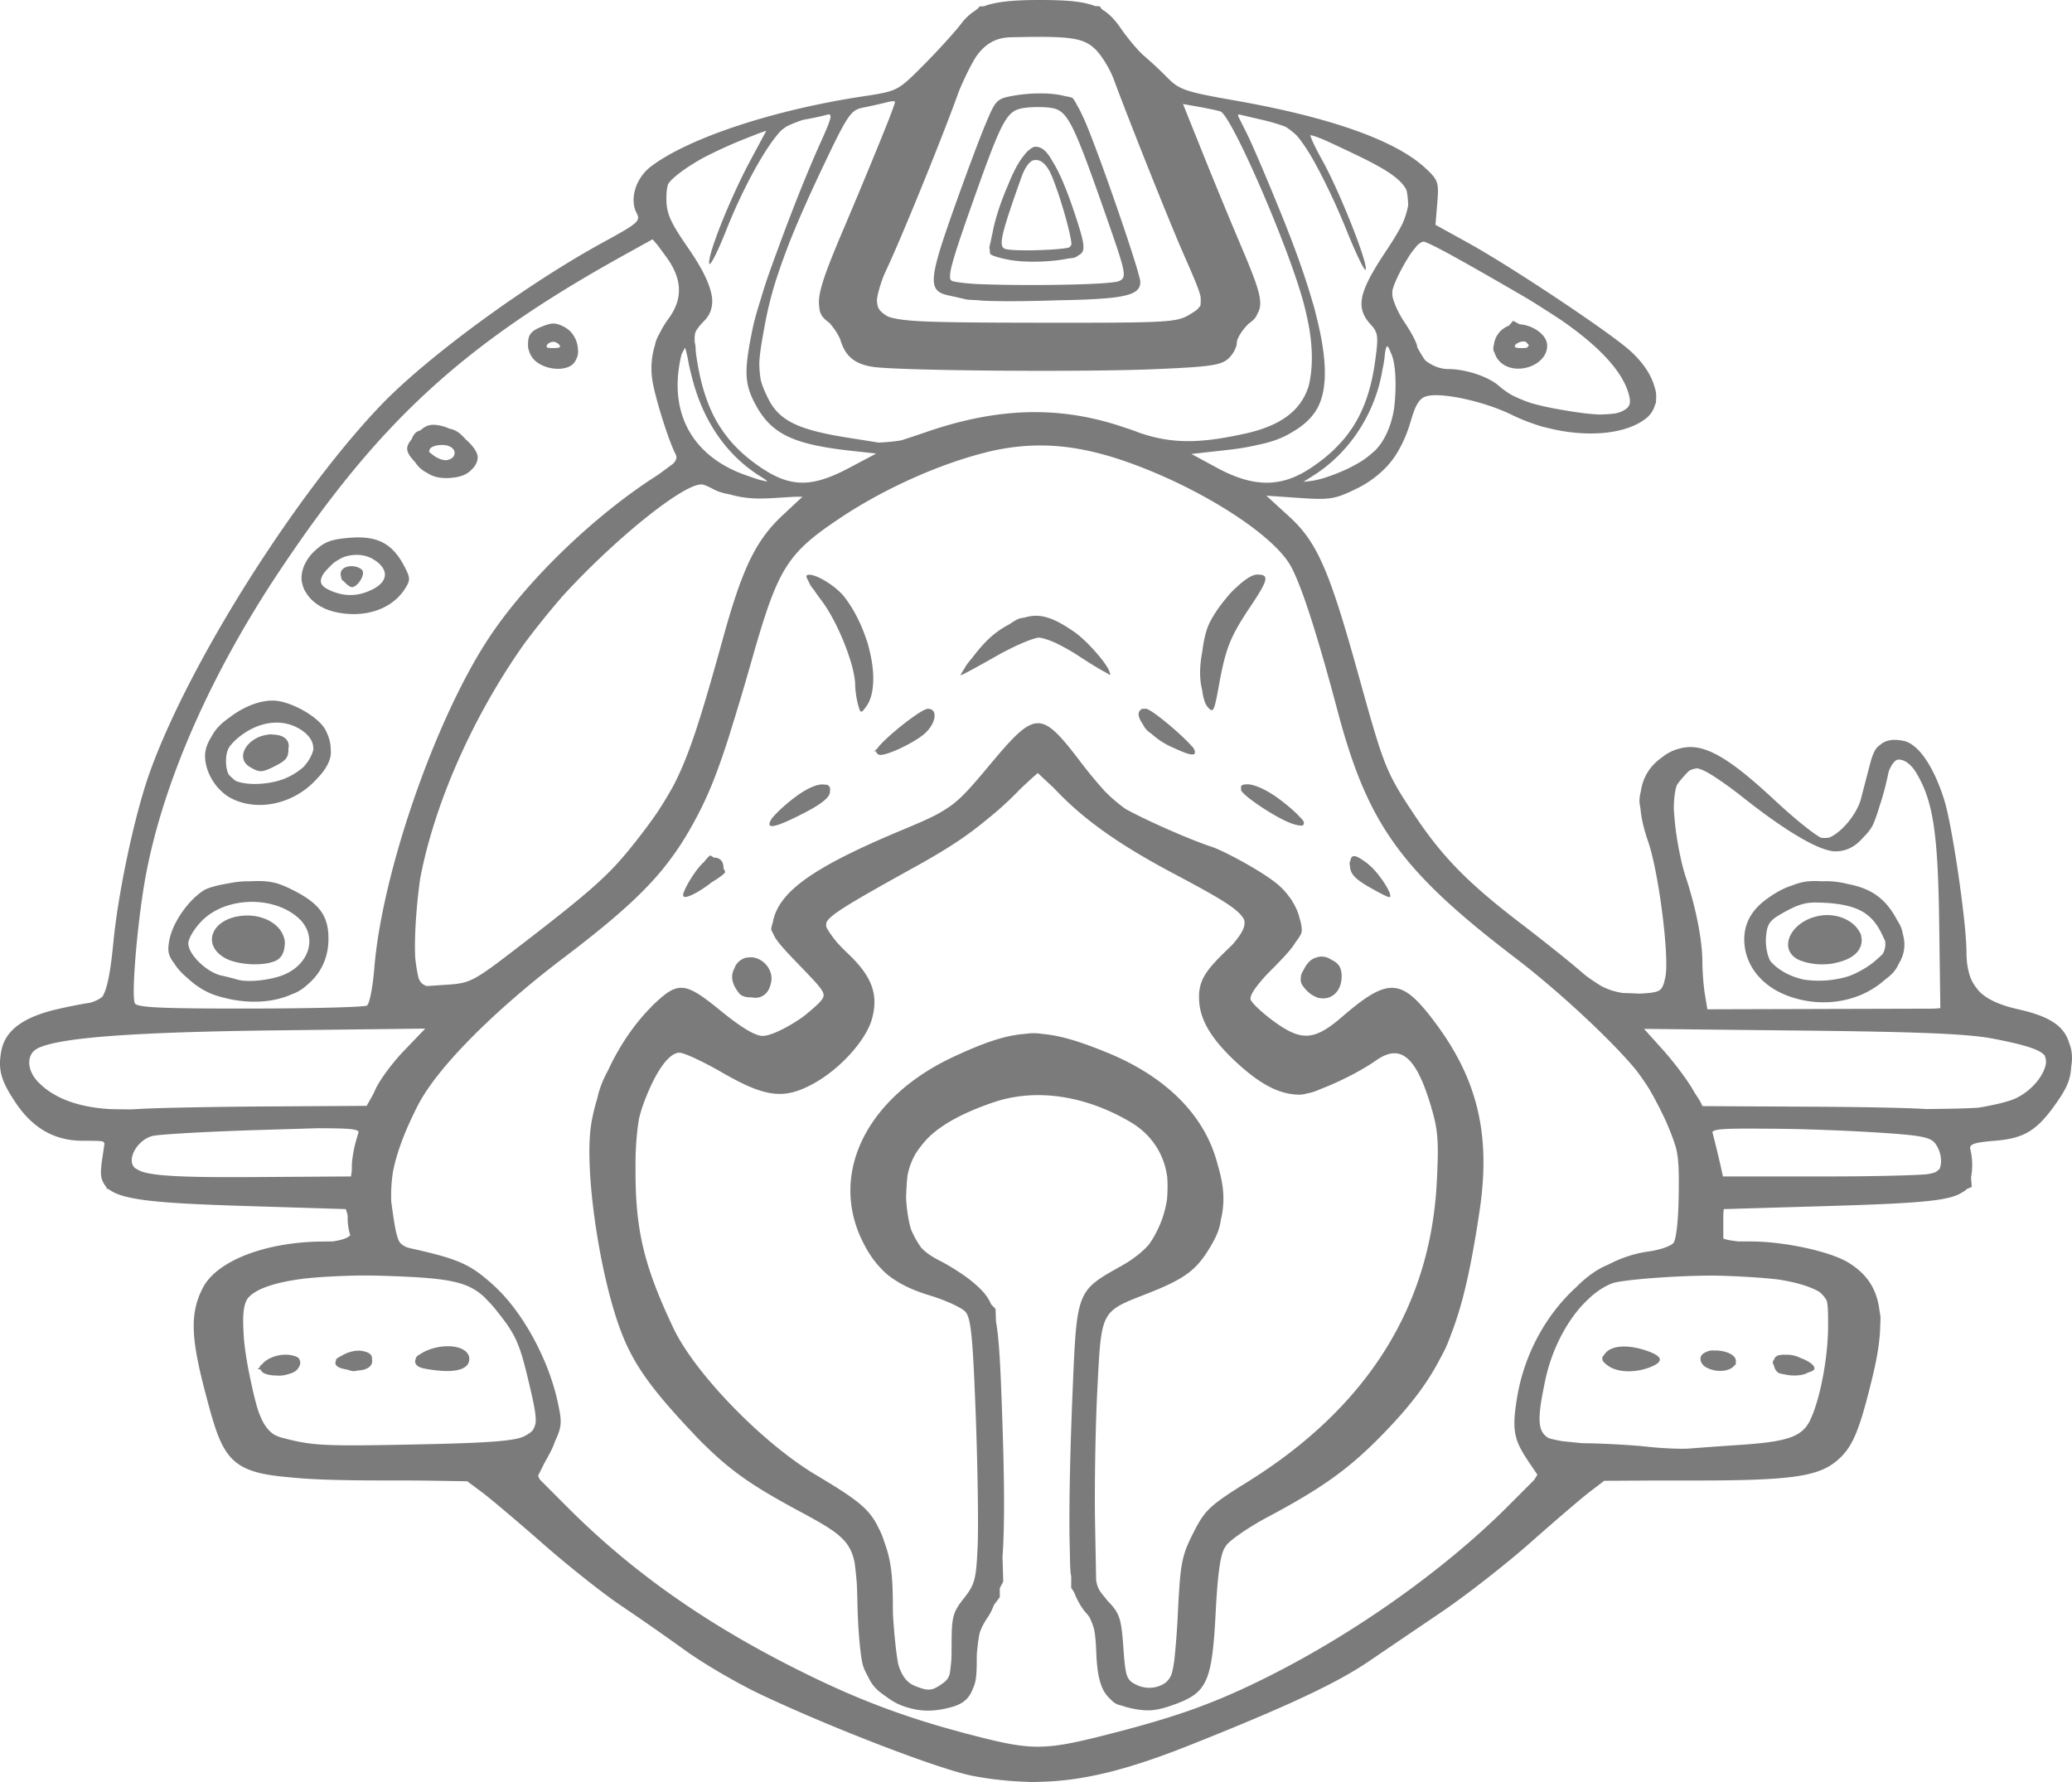 <svg xmlns="http://www.w3.org/2000/svg" width="658.712" height="566.511" viewBox="0 0 174.284 149.889">
    <path fill="#7b7b7b" d="M87.452 0c-1.79 0-3.062.088-4.03.327l-.028.005q-.323.075-.615.191l-.023.005-.36.013-.16.197a3 3 0 0 0-.245.178 4.5 4.5 0 0 0-1.152 1.091c-.535.7-1.954 2.26-3.153 3.466-2.18 2.19-2.183 2.19-5.116 2.635-7.533 1.14-14.685 3.51-17.83 5.907-1.267.967-1.81 2.75-1.19 3.908.35.653.114.862-2.701 2.395-6.519 3.548-14.932 9.706-18.827 13.78-3.083 3.224-6.461 7.638-9.58 12.343l-.074.11c-4.23 6.396-7.972 13.32-9.818 18.547-1.234 3.492-2.603 9.929-3.013 14.156-.242 2.507-.51 3.908-.92 4.57-.251.222-.587.38-1.026.517-.519.067-1.598.274-2.717.528-1.376.313-2.438.73-3.214 1.264-.035.024-.074.048-.108.074C.75 86.79.276 87.51.112 88.386c-.297 1.583-.04 2.512 1.215 4.379 1.437 2.14 3.278 3.183 5.625 3.185h.316l.063.001h.033c.41 0 .717.003.957.016l.327.034a1 1 0 0 1 .143.177l-.206 1.375q-.06.398-.078.74c-.044.42-.008.777.143 1.082q.106.261.309.476v.118l.19.056c1.208.958 4.4 1.193 11.892 1.424l8.037.248c.04.078.099.27.165.541v.264c0 .44.096 1.051.214 1.358l.008.03c-.217.251-.667.397-1.458.526a52 52 0 0 1-.755.008c-4.848.01-9.002 1.597-10.189 3.892-1.016 1.965-1.03 3.908-.01 7.973q.06.249.127.502l.022.088c1.45 5.542 1.867 6.93 6.972 7.357 1.897.213 4.443.282 7.966.285h.164l.16.001 1.83.001 1.284.007 3.72.058 1.234.917c.679.504 2.981 2.448 5.115 4.32s5.071 4.204 6.527 5.18a228 228 0 0 1 5.467 3.813c1.553 1.122 4.43 2.798 6.393 3.724 6.09 2.872 15.163 6.348 17.851 6.84a29 29 0 0 0 4.446.485c.155.01.296.018.415.021.184.005.414-.003.671-.017 3.747-.072 7.51-1.036 12.696-3.1 8.128-3.234 12.305-5.188 15-7.02 1.376-.935 4.168-2.829 6.205-4.21s5.388-4.002 7.447-5.825 4.297-3.737 4.973-4.252l1.198-.914 4.139-.023h3.337c8.178 0 10.494-.319 12.09-1.662 1.322-1.111 1.895-2.467 3.023-7.148.405-1.68.617-3.09.63-4.29.027-.357.028-.645-.002-.835a7 7 0 0 0-.049-.268c-.21-1.897-1.066-3.178-2.638-4.133-1.545-.94-5.397-1.772-8.2-1.772h-.466l-.028-.001h-.557c-.645-.073-1.045-.15-1.261-.25v-2.022l.036-.448 8.552-.252c8.075-.237 10.442-.449 11.501-1.153.104-.054.197-.11.268-.169a1 1 0 0 0 .1-.102l.444-.19-.065-.787a5.6 5.6 0 0 0-.06-2.388c-.108-.415.33-.567 2.041-.705 2.55-.207 3.606-.87 5.3-3.327.788-1.144 1.072-1.81 1.142-2.834l.009-.095q.179-1.078-.168-1.944c-.427-1.475-1.673-2.266-4.245-2.849-1.548-.35-2.609-.808-3.302-1.492-.612-.704-.87-1.205-1.045-2.37a9 9 0 0 1-.053-.95c-.007-2.526-1.192-10.641-1.868-12.799-.894-2.854-2.19-4.732-3.434-4.981-.882-.176-1.525-.068-2 .374-.357.232-.58.692-.792 1.514l-.028.097c-.215.821-.554 2.119-.752 2.883-.34 1.307-1.651 2.852-2.66 3.264a2 2 0 0 1-.716.015c-.645-.337-2.228-1.613-3.86-3.132-3.97-3.698-6.047-4.905-8.003-4.369q-.583.135-1.133.48-.146.093-.29.21c-1.065.728-1.682 1.696-1.86 2.943a3.2 3.2 0 0 0-.115.796c0 .11.033.329.088.616.073.824.283 1.74.638 2.76.9 2.58 1.812 9.757 1.454 11.432-.241 1.127-.384 1.244-1.647 1.348q-.285.023-.55.032l-.448-.022c-.35-.018-.635-.021-.887-.028a5.4 5.4 0 0 1-1.881-.605 17 17 0 0 1-1.174-.782c-.16-.126-.32-.257-.487-.402-.937-.815-3.22-2.64-5.075-4.057-4.42-3.378-6.616-5.613-8.93-9.091-2.413-3.626-2.571-4.02-4.72-11.765-2.468-8.9-3.483-11.22-5.858-13.391l-1.903-1.74 2.798.193c2.548.174 2.974.105 4.78-.778a8.6 8.6 0 0 0 2.039-1.368 7 7 0 0 0 1.569-1.977c.389-.689.707-1.463.96-2.337.426-1.462.745-1.952 1.375-2.11 1.3-.327 4.891.472 7.148 1.59a15 15 0 0 0 1.817.744c.358.13.692.237 1.026.308 3.27.86 6.653.627 8.412-.756a2.15 2.15 0 0 0 .76-1.13.7.7 0 0 0 .092-.44 2.4 2.4 0 0 0-.125-1.089c-.293-1.087-1.11-2.279-2.387-3.325-2.282-1.87-9.902-6.913-13.205-8.74l-2.835-1.566.154-1.854c.093-1.125.097-1.598-.211-2.07v-.001l-.003-.002c-.168-.257-.429-.514-.821-.875-2.511-2.313-8.016-4.258-16.03-5.663-4.095-.718-4.638-.902-5.61-1.888a34 34 0 0 0-1.954-1.826c-.483-.403-1.384-1.465-2.001-2.359-.492-.711-.96-1.216-1.56-1.574l-.218-.273-.366-.01C91.109.117 89.718 0 87.452 0m-.727 3.104c3.555-.038 4.516.186 5.388 1.021.533.512 1.24 1.657 1.568 2.546 1.331 3.595 4.695 12.018 5.859 14.668.824 1.878 1.289 2.931 1.44 3.591.006.041.012.083.013.113.009.255.005.46-.018.637q-.011.03-.024.057-.105.143-.239.288c-.156.133-.366.26-.628.42-1.11.677-1.741.712-12.81.7-5.05-.006-8.02-.036-9.848-.124-1.293-.074-2.127-.188-2.657-.367q-.057-.023-.106-.048a2.6 2.6 0 0 1-.443-.298l-.015-.015-.169-.168a1.2 1.2 0 0 1-.162-.238 2.4 2.4 0 0 1-.108-.508c-.037-.313.172-1.115.512-2.058.1-.234.206-.477.333-.747 1.229-2.617 4.558-10.789 5.855-14.373.103-.284.204-.549.305-.805.529-1.197.953-2.034 1.323-2.619.813-1.15 1.713-1.613 2.941-1.643q.93-.022 1.69-.03m.928 4.754a13 13 0 0 0-2.119.144c-1.737.293-1.743.297-2.696 2.582-.525 1.259-1.775 4.621-2.78 7.472-1.951 5.544-1.987 6.428-.27 6.793.431.092 1.102.243 1.49.336.107.025.453.045.921.062.934.12 4.04.107 6.794.01 5.629-.1 6.928-.403 6.922-1.549-.005-.777-3.653-11.325-4.745-13.72-.232-.506-.408-.872-.579-1.145-.169-.332-.304-.548-.389-.6-.1-.062-.302-.109-.563-.144a7 7 0 0 0-.833-.164 9 9 0 0 0-1.153-.077m-12.526.659a.5.5 0 0 1 .16.03c.003.09-.216.697-.54 1.542l-.572 1.426a501 501 0 0 1-3.13 7.531c-1.71 4.017-2.314 5.706-2.133 6.756.03.653.337.987.838 1.339.43.48.84 1.118.959 1.507.409 1.342 1.227 1.998 2.76 2.214 2.293.323 17.465.446 23.58.192 4.687-.195 5.654-.331 6.263-.882.396-.359.72-.96.72-1.338 0-.358.442-1.063.999-1.612.351-.244.609-.481.735-.835.553-.92.166-2.073-1.476-5.93a484 484 0 0 1-3.105-7.53l-1.677-4.174.01-.002 1.281.226c.711.126 1.54.301 1.843.39.933.27 5.882 11.7 7.058 16.3q.224.876.375 1.67c.013.074.03.152.042.226l.014.08c.189 1.167.252 2.202.194 3.12a9.6 9.6 0 0 1-.24 1.676c-.658 2.15-2.418 3.393-5.434 4.05-3.83.835-6.095.829-8.776-.075a19 19 0 0 0-1.286-.455c-5.339-1.836-10.56-1.722-16.617.358-.834.286-1.593.538-2.179.725-.655.103-1.288.163-1.916.182-.527-.087-1.133-.186-2.396-.383-4.391-.683-5.97-1.46-6.908-3.4-.277-.57-.47-1.026-.585-1.491a9 9 0 0 1-.12-1.412c.034-.804.205-1.838.506-3.427.215-1.132.495-2.26.872-3.473q.472-1.462 1.107-3.119c.732-1.861 1.68-3.996 2.927-6.622 1.99-4.19 2.292-4.64 3.262-4.833a51 51 0 0 0 1.978-.442l.323-.081c.067-.008.144-.02.197-.023.026 0 .065-.003.087-.001m12.136.488c.415-.003.827.02 1.137.066 1.377.21 1.836 1.1 4.534 8.8 1.796 5.125 1.86 5.42 1.227 5.758-.648.346-8.53.437-12.22.248-.842-.061-1.5-.14-1.84-.237-.046-.025-.081-.052-.118-.078-.11-.173-.1-.523.073-1.218a30 30 0 0 1 .161-.584c.039-.134.092-.305.135-.45.274-.884.678-2.073 1.263-3.73 2.69-7.618 3.033-8.266 4.496-8.496.32-.05.737-.077 1.152-.08m16.94.619 2.045.476c.702.163 1.389.373 1.89.568q.49.306.935.733c.246.281.501.63.815 1.103a17 17 0 0 1 .788 1.34q.119.215.241.445a56 56 0 0 1 2.318 5.01c.832 2.07 1.57 3.589 1.64 3.376.19-.566-2.219-6.627-3.648-9.185-.562-1.006-.962-1.85-1.01-2.113.158-.002.598.152 1.194.401.717.324 1.68.775 2.728 1.28 2.319 1.119 3.657 1.937 4.157 2.912.067.256.107.554.135.945.01.13.013.244.016.36a7 7 0 0 1-.462 1.502c-.333.677-.811 1.457-1.43 2.386-2.307 3.468-2.558 4.735-1.219 6.18.137.147.24.28.32.421q.064.124.11.25c.139.445.083 1.08-.113 2.466-.289 2.039-.821 3.704-1.67 5.125q-.07.118-.143.235l-.085.128q-.145.22-.3.434l-.044.06q-.138.184-.281.363c-.297.349-.621.698-.985 1.054a14 14 0 0 1-2.069 1.598c-2.392 1.535-4.699 1.5-7.688-.117l-2.173-1.176 3.12-.348q1.332-.15 2.447-.414c1.195-.237 2.16-.596 2.946-1.1q1.25-.712 1.918-1.717c1.04-1.57 1.062-4.218.03-8.195q-.059-.253-.116-.47c-.051-.192-.12-.425-.2-.678-.587-2.022-1.414-4.35-2.492-7.02-1.191-2.954-2.537-6.108-2.99-7.011l-.716-1.427a.4.4 0 0 1-.01-.15v-.005l.005-.008a.1.1 0 0 1 .046-.017m-34.496.002c.316-.003.157.495-.638 2.254-1.135 2.512-2.466 5.863-3.573 8.897-.364.977-.707 1.923-.992 2.757q-.253.745-.472 1.495c-.338 1.066-.592 1.96-.715 2.557-.729 3.537-.707 4.607.13 6.247 1.347 2.64 3.156 3.54 8.222 4.093l2.032.222-2.277 1.209c-3.192 1.694-4.994 1.66-7.588-.144-.962-.669-1.768-1.382-2.443-2.179q-.097-.114-.189-.232l-.078-.1a12 12 0 0 1-.733-1.07l-.018-.032c-.07-.113-.133-.23-.199-.347-.81-1.497-1.325-3.282-1.633-5.53l-.022-.174q-.007-.52-.078-.713c-.027-.366-.019-.638.044-.86q.051-.134.13-.26.108-.143.206-.278l.022-.026q.108-.126.244-.271c.019-.02.033-.039.051-.058l.006-.006c.382-.357.618-.764.71-1.238l.018-.081.008-.058a2.6 2.6 0 0 0-.047-.987l-.011-.048q-.02-.09-.046-.183c-.25-.967-.878-2.152-1.912-3.647-1.486-2.149-1.812-2.89-1.812-4.12 0-.557.04-.937.15-1.242.356-.55 1.48-1.369 2.881-2.163a38 38 0 0 1 3.632-1.656l1.097-.433.63-.22.01.003-1.342 2.5c-1.694 3.159-3.598 7.928-3.457 8.66.058.302.708-.972 1.444-2.831 1.367-3.456 3.266-6.921 4.535-8.279a2.7 2.7 0 0 1 .591-.447c.36-.177.806-.351 1.268-.509.048-.01.097-.024.144-.032.711-.126 1.57-.31 1.906-.41a.6.6 0 0 1 .164-.03m17.388 2.717c-.136 0-.288.075-.45.209-.166.107-.334.283-.506.515q-.438.516-.898 1.465c-.17.352-.34.75-.505 1.162-.568 1.312-1.044 2.76-1.247 3.883q-.097.406-.156.744c-.07.253-.115.446-.115.529a.25.25 0 0 0 .039.114c-.008.212.01.365.067.422.143.143.931.368 1.752.5 1.397.224 3.472.132 4.76-.137.275-.029.495-.06.585-.094a.8.8 0 0 0 .263-.164 1 1 0 0 0 .229-.141c.38-.355.296-.935-.465-3.238-.695-2.102-1.319-3.602-1.909-4.525-.505-.916-.932-1.244-1.444-1.244m.068 1.116c.34.013.65.221.97.69.02.035.042.066.064.104l.001.002c.078.134.157.293.237.467.676 1.561 1.66 4.974 1.69 5.83a.5.5 0 0 1-.216.27c-.895.224-4.618.334-5.338.121-.616-.181-.41-1.11 1.346-6.042.257-.722.571-1.184.903-1.385a1 1 0 0 1 .182-.048l.034-.002q.064-.008.127-.007m-32.274 6.67.42.484.714.972c1.378 1.873 1.443 3.547.204 5.227a8 8 0 0 0-.773 1.288c-.186.316-.3.598-.363.934a6.55 6.55 0 0 0-.229 2.875c.204 1.424 1.352 5.112 1.954 6.273.146.282.107.515-.222.84l-.417.309-.76.561c-.067.044-.124.083-.198.13-5.346 3.42-11.052 8.962-14.201 13.793-4.47 6.856-8.893 19.667-9.53 27.597-.129 1.607-.409 3.031-.622 3.165s-4.654.248-9.869.253c-1.856.002-3.366-.003-4.603-.016l-.192-.002c-3.646-.042-4.76-.164-4.867-.441-.306-.793.265-7.271.96-10.905 1.503-7.847 5.47-16.838 11.25-25.492 8.413-12.596 15.484-19.066 29.039-26.569zm64.865.192c.703.208 3.018 1.482 8.351 4.577.198.115.386.228.577.342a119 119 0 0 1 2.614 1.67c3.33 2.298 5.248 4.417 5.731 6.34.174.694.06.998-.485 1.29q-.282.15-.655.232c-.377.052-.823.082-1.312.094-.872-.026-2.02-.178-3.586-.462a21 21 0 0 1-2.21-.503 12 12 0 0 1-1.629-.678 7 7 0 0 1-1.07-.767c-.915-.794-2.795-1.415-4.285-1.415-.687 0-1.424-.318-1.936-.754a11 11 0 0 1-.654-1.092l-.004-.041c0-.262-.473-1.175-1.052-2.029-.49-.724-.903-1.627-1.021-2.19a3.4 3.4 0 0 1-.01-.48c.146-.706.92-2.2 1.602-3.207.18-.23.348-.438.49-.612.18-.16.343-.278.544-.315m7.52 6.663-.363.417c-.035.014-.072.024-.106.04a1.95 1.95 0 0 0-1.149 1.599c-.085.235-.06.436.07.661.072.232.191.453.368.649 1.227 1.356 4.043.468 4.043-1.275 0-.918-1.177-1.717-2.304-1.797zm-80.683.23c-.294-.007-.607.087-1.072.279-.83.344-1.081.647-1.103 1.353 0 .01-.004.022-.004.032l.002.025-.002.044.005.077q-.013.23.071.456c.115.41.359.767.709 1.012.983.688 2.524.709 3.078.041a1.4 1.4 0 0 0 .222-.382q.084-.165.11-.356.032-.194.01-.4a2.4 2.4 0 0 0-.133-.681 2 2 0 0 0-.195-.419 2 2 0 0 0-.741-.746c-.387-.216-.662-.326-.957-.334m81.62 1.507a1 1 0 0 1 .1.013q.062.049.133.12.104.104.148.179-.022.104-.186.225-.143.02-.385.019c-.59 0-.724-.077-.511-.328.227-.17.49-.241.702-.228m-81.682.027c.222 0 .457.146.571.341a.3.3 0 0 1-.014.114c-.079.052-.257.074-.557.074-.267 0-.437-.017-.528-.058a.5.5 0 0 1-.015-.173.7.7 0 0 1 .543-.298m70.177.385c.032.012.07.07.113.148l.227.525q.052.123.096.273l.027.099q.034.129.064.273l.006.034c.19.991.185 2.47.033 3.786a8 8 0 0 1-.346 1.467c-.324.909-.697 1.575-1.249 2.143-.294.27-.63.538-.98.794-.33.218-.706.432-1.14.65-.873.441-2.143.911-2.822 1.046l-.294.059a40 40 0 0 1-.802.098l.92-.587c2.999-1.916 5.139-5.237 5.723-8.846.085-.396.153-.777.186-1.113l.027-.28c.073-.42.132-.598.21-.569m-59.086.117c.06.126.148.505.25.984.067.416.169.876.299 1.356.903 3.75 2.938 6.724 5.846 8.514.387.239.557.37.484.393q-.325-.069-.639-.148a38 38 0 0 1-1.103-.371c-4.539-1.585-6.557-5.273-5.471-9.996l.039-.165q.134-.277.295-.567m-21.125 6.48c-.43-.012-.739.122-1.133.466-.183.061-.329.13-.404.206a1.4 1.4 0 0 0-.333.547c-.582.697-.488 1.095.303 1.934.143.224.321.429.536.598q.216.17.47.298c.481.311.966.433 1.633.433q.255 0 .498-.034c.583-.05 1.115-.23 1.469-.55.259-.234.434-.442.526-.653l.001-.004.021-.053q.095-.22.097-.459c0-.42-.429-1.001-1.02-1.516-.467-.534-.827-.788-1.37-.893a3.4 3.4 0 0 0-1.294-.32m.69 1.697q.12 0 .243.012.093.012.18.034l.03.006.04.014c.33.11.56.325.561.605l-.002.013c-.006.34-.322.547-.71.598-.314-.004-.695-.134-1.059-.402a5 5 0 0 1-.337-.266l-.04-.078q.035-.132.107-.255c.216-.195.593-.282.986-.281m50.032.043c2.387-.038 4.806.41 7.526 1.363 6.113 2.14 12.3 6.062 13.814 8.754.895 1.593 2.226 5.702 3.952 12.204 2.536 9.555 5.338 13.445 14.982 20.804 3.67 2.8 8.228 7.065 10.178 9.47.363.49.706.98 1.019 1.471.48.813 1.03 1.873 1.44 2.77.361.82.644 1.557.852 2.253.224.93.25 1.92.226 3.888-.025 2.13-.209 3.814-.447 4.1-.222.268-1.155.588-2.073.712-1.186.16-2.342.547-3.436 1.12a8 8 0 0 0-.383.171c-.765.37-1.55.972-2.308 1.734-2.487 2.268-4.34 5.577-4.95 9.257-.424 2.556-.299 3.464.76 5.085l.032.05c.04.062.073.117.117.182l.062.092.005.007.72 1.06.004.007v.01a3.5 3.5 0 0 1-.29.47l-2.168 2.172c-5.307 5.316-12.831 10.661-20.206 14.354-4.249 2.128-7.38 3.275-12.742 4.667-6.086 1.58-6.944 1.595-12.283.205-5.681-1.48-9.873-3.082-15.247-5.828-7.451-3.808-13.414-8.064-18.65-13.31l-2.297-2.303a1.3 1.3 0 0 1-.16-.344l.526-1.06.242-.433c.309-.553.514-.97.643-1.376.621-1.329.587-1.69.23-3.344-.77-3.557-2.915-7.502-5.258-9.672l-.008-.007a12 12 0 0 0-.66-.589c-1.637-1.401-2.79-1.828-6.507-2.655-.089-.02-.163-.043-.239-.065a1.7 1.7 0 0 1-.585-.391c-.299-.433-.448-1.315-.724-3.337q-.009-.074-.016-.149-.045-1.242.145-2.483c.311-1.604 1.015-3.48 2.106-5.604 1.607-3.128 6.328-7.9 12.27-12.406 3.512-2.663 5.81-4.629 7.548-6.555a18 18 0 0 0 .728-.842l.05-.058.053-.069a24.4 24.4 0 0 0 2.288-3.38c1.155-2.033 1.964-3.855 3.026-7.102q.147-.441.278-.874a233 233 0 0 0 1.872-6.285c2.186-7.652 2.936-8.844 7.449-11.847 3.638-2.42 8.218-4.48 12.172-5.475a18.8 18.8 0 0 1 4.322-.589m-28.165 3.276q.113.02.238.064c.091.04.172.07.259.107a10 10 0 0 1 .474.237c.363.192.8.33 1.361.428 1.182.337 2.193.402 3.677.31l1.804-.111.63.002-1.677 1.568c-2.233 2.089-3.366 4.421-4.984 10.266-1.849 6.678-2.848 9.911-4.218 12.52a34 34 0 0 1-1.39 2.286 49 49 0 0 1-2.019 2.689c-1.983 2.492-3.51 3.852-9.5 8.458-3.938 3.028-4.12 3.124-6.21 3.262l-1.587.105c-.364-.104-.57-.318-.71-.685l-.084-.419a14 14 0 0 1-.188-1.275q-.017-.34-.024-.714c-.014-1.678.158-3.96.44-5.949 1.177-6.194 4.343-13.509 8.748-19.741a69 69 0 0 1 3.205-3.983c4.229-4.65 10.175-9.53 11.755-9.425m-28.735 4.46a8 8 0 0 0-.81.021c-1.64.118-2.23.34-3.086 1.159a3.6 3.6 0 0 0-.755 1.018 2.75 2.75 0 0 0-.303 1.253v.008q.002.237.086.495.079.377.317.72c.292.48.75.9 1.356 1.208q.176.097.357.164l.008.002q.354.142.763.232c2.392.528 4.674-.224 5.774-1.903.504-.77.505-.951.012-1.905-.881-1.703-1.937-2.427-3.719-2.472m-.368 1.463c.456-.006.908.088 1.309.291q.152.084.297.18c1.156.79 1.091 1.755-.178 2.412-1.147.593-2.264.654-3.421.187-.99-.4-1.198-.772-.724-1.516.152-.187.333-.39.573-.63q.174-.174.355-.316c.234-.156.478-.295.719-.41a3.3 3.3 0 0 1 1.07-.198m-.353.951c-.708 0-1.065.396-.906.881a.54.54 0 0 0 .08.27.34.34 0 0 0 .146.113c.233.276.536.5.68.5.475 0 1.125-1.017.891-1.396-.125-.202-.526-.368-.891-.368m76.145.706c-.412 0-1.07.438-1.754 1.089-.3.26-.587.569-.856.912-.555.656-1.064 1.395-1.403 2.09-.29.592-.49 1.478-.602 2.425-.22 1.12-.25 2.22-.018 3.138.085.66.233 1.19.454 1.458.487.587.565.442.969-1.797.559-3.103.95-4.086 2.616-6.577 1.558-2.329 1.647-2.738.594-2.738m-37.686.016q-.142.004-.216.076c-.042.042.032.23.183.5.025.064.056.132.101.21.05.125.165.283.325.466.188.28.398.579.643.9 1.367 1.794 2.833 5.468 2.843 7.13.003.416.107 1.137.231 1.602.215.802.251.812.7.197.736-1.005.753-2.928.221-4.928a6 6 0 0 0-.155-.56q-.033-.097-.071-.194c-.413-1.24-1.023-2.471-1.802-3.492-.716-.938-2.347-1.933-3.003-1.907m19.11 3.45a3.3 3.3 0 0 0-.945.141 5 5 0 0 0-.435.085c-.196.05-.5.225-.858.476-1.27.673-2.054 1.398-3.201 2.902-.285.327-.495.61-.58.802-.237.35-.377.594-.323.594.087 0 1.411-.714 2.943-1.587 1.478-.842 3.067-1.53 3.626-1.578.308.03.753.171 1.28.394a17 17 0 0 1 2.115 1.187c.974.639 1.834 1.16 2.256 1.373.341.23.418.236.293-.028-.097-.582-1.839-2.616-2.967-3.399-1.331-.922-2.283-1.354-3.204-1.361m-64.198 7.133c-1.206-.016-2.572.58-3.668 1.43-.702.478-1.189.988-1.489 1.573-.351.542-.561 1.103-.561 1.628 0 1.439.967 2.98 2.274 3.625 2.233 1.102 5.245.41 7.087-1.63l.03-.035c.723-.717 1.192-1.53 1.192-2.227q0-.15-.014-.3c-.002-.506-.148-1.024-.432-1.58-.574-1.124-2.96-2.465-4.419-2.484m55.086.69c-.579 0-3.68 2.486-4.259 3.34l-.278.253.179-.026c.007.173.166.313.362.313.723 0 2.995-1.108 3.776-1.842.934-.876 1.058-2.039.22-2.039m18.136 0c-.146 0-.234.047-.275.13-.258.212-.143.665.22 1.177.103.21.24.407.408.559.075.068.186.15.315.24.462.416 1.04.815 1.68 1.105 1.119.509 1.627.696 1.836.618.15.017.13-.09.13-.282a.2.2 0 0 0-.016-.056 1 1 0 0 0-.08-.133q-.004-.063-.097-.153l-.079-.072c-.842-.978-3.409-3.134-3.845-3.134q-.067 0-.125.007c-.006-.001-.017-.007-.022-.007q-.018.002-.035.006c-.003-.001-.012-.006-.015-.006m-73.044 1.167a3.77 3.77 0 0 1 2.13.573c.779.489 1.128 1.098 1.076 1.725-.124.488-.414.989-.817 1.426a5.5 5.5 0 0 1-1.36.884c-1.268.602-3.319.725-4.346.292a4.5 4.5 0 0 1-.587-.53c-.148-.285-.229-.667-.229-1.127 0-.555.09-.935.353-1.301q.217-.257.478-.51c.116-.102.242-.207.39-.32.93-.71 1.942-1.084 2.912-1.112m64.13.05c-1.016.024-2.093 1.193-4.042 3.527-1.434 1.717-2.238 2.645-3.165 3.348-.379.276-.789.531-1.242.784-.736.39-1.648.78-2.932 1.317-7.497 3.13-10.372 5.172-10.883 7.73l-.008.05c-.075.239-.13.45-.13.566 0 .075.062.207.166.377.203.537.79 1.192 2.141 2.592 2.314 2.397 2.382 2.48 1.774 3.173-.343.347-.828.768-1.347 1.181-1.22.883-2.741 1.654-3.459 1.654q-.94 0-3.547-2.13c-2.902-2.37-3.529-2.474-5.43-.69q-.066.056-.126.11a6 6 0 0 0-.35.359c-1.402 1.432-2.627 3.262-3.528 5.208-.175.332-.334.65-.459.933a8.4 8.4 0 0 0-.471 1.48c-.22.717-.392 1.433-.505 2.135-.645 4.002.824 13.574 2.782 18.143.93 2.168 2.226 4.01 4.818 6.834l.036.038c.149.163.285.315.442.484.11.117.208.215.314.327.43.467.849.9 1.238 1.27 2.227 2.184 4.087 3.44 7.804 5.438 3.3 1.775 4.356 2.436 4.73 4.421.06.458.116 1.034.171 1.63.027.515.043 1.094.056 1.762.046 2.223.262 4.586.482 5.251.095.29.232.579.4.86.322.757.796 1.216 1.524 1.7.456.352.954.634 1.457.81 1.382.482 2.533.501 4.09.069.922-.257 1.478-.72 1.782-1.605.244-.495.302-1.13.302-2.41 0-.156.003-.292.006-.433.062-.729.136-1.302.237-1.77.146-.448.365-.861.7-1.354q.283-.42.502-1.001l.495-.667v-.057l-.004-.376-.002-.312.293-.56-.06-2.079c.185-2.603.164-6.317-.022-11.708-.145-4.184-.252-6.558-.527-8.085l-.038-1.062-.366-.378c-.345-.796-.845-1.285-1.605-1.925-.617-.519-1.86-1.318-2.765-1.776-.648-.33-1.142-.669-1.525-1.082a8 8 0 0 1-.85-1.533c-.17-.55-.284-1.207-.368-2.019a11 11 0 0 1-.046-.641c.005-.195.012-.4.024-.624.025-.502.056-.913.101-1.266a5.8 5.8 0 0 1 .707-1.862 8.6 8.6 0 0 1 1.03-1.289l.096-.096c1.187-1.118 2.942-2.043 5.348-2.87 3.314-1.14 7.172-.697 10.818 1.225l.008.004q.36.19.718.4c1.807 1.058 2.875 2.736 3.116 4.657.017.25.028.508.027.785q0 .565-.045 1.073a8.7 8.7 0 0 1-.84 2.654c-.248.498-.477.882-.741 1.219-.485.524-1.088 1.01-1.837 1.483-.17.1-.346.203-.544.313-3.59 2.009-3.624 2.095-3.959 9.98-.265 6.252-.344 11.142-.247 14.146.01.84.033 1.453.07 1.7.007.047.02.098.028.146l.015.153-.006.875.253.393c.228.618.647 1.349 1.007 1.732.104.11.19.224.27.343.169.327.3.668.404 1.062.092.473.145 1.079.178 1.93.08 2.06.392 3.226 1.2 3.918a1.5 1.5 0 0 0 .58.433c.107.04.237.075.376.105.279.102.587.187.937.256 1.286.254 1.994.182 3.476-.353 2.76-.996 3.169-1.905 3.472-7.723.155-2.974.345-4.513.665-5.282a4 4 0 0 1 .261-.426c.467-.529 1.94-1.531 3.463-2.341 4.513-2.401 6.76-4.004 9.463-6.75 2.262-2.299 3.847-4.28 5.037-6.584q.151-.275.292-.548c.204-.396.413-.9.623-1.485.702-1.798 1.244-3.863 1.727-6.397h.001v-.006a97 97 0 0 0 .687-4.12c.933-6.366-.23-11.084-3.932-15.92l-.073-.098c-.069-.088-.131-.176-.2-.264l-.086-.105q-.132-.168-.265-.324c-2.246-2.693-3.466-2.539-7.007.517-2.364 2.039-3.434 2.106-5.81.363-.93-.683-1.786-1.486-1.9-1.785-.117-.303.354-1.035 1.362-2.129l.452-.455c1.061-1.07 1.648-1.718 1.964-2.254.265-.35.44-.626.484-.774.079-.265.014-.736-.16-1.278-.102-.464-.326-.95-.67-1.505a2.4 2.4 0 0 0-.207-.277c-.555-.794-1.316-1.398-2.807-2.299-1.358-.82-3.025-1.672-3.704-1.893-1.867-.608-5.632-2.282-7.258-3.194a14 14 0 0 1-1.664-1.412 36 36 0 0 1-2.03-2.437c-1.712-2.25-2.67-3.372-3.687-3.348m-64.49.936a1 1 0 0 0-.294.033c-1.674.212-2.791 1.943-1.45 2.724.83.483 1.01.47 2.244-.168.688-.356.94-.63.965-1.127a.5.5 0 0 0 .002-.225c.11-.45-.06-.817-.43-1.02-.163-.099-.383-.156-.687-.19-.067-.008-.132-.007-.198-.01a1 1 0 0 0-.153-.017m136.895 2.126c.479-.036 1.077.37 1.554 1.19.689 1.184 1.133 2.44 1.418 4.338l.002.011q.046.313.086.65l.02.163q.036.31.068.643l.014.142c.154 1.681.233 3.794.271 6.575l.097 7.134-.003.055c-.104.014-.326.03-.599.045l-9.195.025-9.797.028-.21-1.262c-.114-.694-.21-1.929-.212-2.744-.005-1.826-.55-4.587-1.422-7.194-.362-1.085-.766-3.157-.897-4.605a48 48 0 0 1-.082-1.002c.002-.85.082-1.578.252-2.037.116-.192.27-.383.474-.62.249-.289.431-.485.595-.618q.316-.158.66-.185a3 3 0 0 1 .618.228c.545.248 1.953 1.214 3.128 2.147 3.39 2.689 6.03 4.297 7.471 4.564.106.026.202.044.275.044l.066-.004.052.004c.875 0 1.626-.36 2.274-1.097q.099-.096.192-.204c.27-.27.498-.564.653-.863.177-.344.398-.976.603-1.67q.422-1.229.76-2.878.293-.76.675-.978a1 1 0 0 1 .139-.025M87.29 65.018l1.315 1.228.462.474c2.284 2.343 5.18 4.377 9.496 6.672 3.922 2.086 5.72 3.092 6.098 4.005.12.551-.222 1.145-.94 1.996-.165.167-.342.341-.54.531-1.54 1.475-2.124 2.28-2.279 3.305q-.044.217-.046.438l.004.074q-.004.074-.004.15c0 1.732.904 3.346 2.967 5.297 2.121 2.006 3.794 2.883 5.498 2.883.18 0 .437-.048.738-.13q.045-.005.087-.012c.225-.042.592-.177 1.034-.368 1.472-.568 3.355-1.515 4.547-2.357 2.044-1.442 3.351-.393 4.588 3.68.65 2.137.72 3.004.538 6.557-.541 10.498-5.877 18.947-15.912 25.199l-.377.237c-.252.154-.475.297-.693.437l-.019.012c-.243.155-.486.313-.692.457-1.625 1.096-2.025 1.645-2.788 3.154-.973 1.924-1.09 2.532-1.294 6.702a68 68 0 0 1-.305 4.036c-.08.54-.164.96-.25 1.197-.036.082-.076.154-.115.228a2 2 0 0 1-.294.366c-.627.523-1.646.664-2.494.26-.866-.414-.952-.658-1.131-3.174-.17-2.403-.317-2.854-1.235-3.811l-.1-.104q-.089-.122-.184-.235c-.34-.404-.554-.665-.692-1.125a5 5 0 0 1-.078-.368l-.09-4.788c-.056-3.044.03-8.117.192-11.273.343-6.667.257-6.5 4.144-8.022 3.221-1.26 4.202-1.988 5.379-3.99.515-.876.764-1.456.874-2.282a7.4 7.4 0 0 0 .12-2.868 11.4 11.4 0 0 0-.386-1.68c-1.01-4.092-4.255-7.418-9.358-9.494-2.188-.89-3.832-1.41-5.373-1.544a4.4 4.4 0 0 0-1.435-.013c-1.747.124-3.54.76-6.049 1.926-7.242 3.37-10.429 9.689-7.746 15.36.48 1.013 1.016 1.823 1.674 2.49.349.376.735.69 1.19.967.778.505 1.703.906 2.838 1.25 1.346.41 2.706 1.03 3.022 1.378.472.522.625 2.03.873 8.563.165 4.362.24 9.353.167 11.09-.12 2.857-.232 3.285-1.164 4.46-.933 1.179-1.03 1.554-1.03 3.965 0 .155-.002.28-.003.42-.001.138-.001.286-.004.411l-.002.056-.008.247c-.035.478-.086.921-.148 1.287-.115.371-.304.571-.62.792-.883.618-1.168.64-2.318.179-.638-.256-1.087-.823-1.382-1.805-.175-.902-.35-2.538-.45-4.275-.002-.135-.004-.265-.004-.405 0-2.841-.155-4.067-.712-5.595a6.6 6.6 0 0 0-.488-1.194c-.768-1.616-1.77-2.375-5.285-4.473-4.487-2.677-10.164-8.527-11.972-12.335-2.399-5.055-3.148-8.055-3.188-12.763-.006-.666-.004-1.22.004-1.73.04-1.189.132-2.211.286-3.113.107-.467.244-.914.431-1.412.97-2.59 2.089-4.153 2.973-4.153.384 0 1.973.736 3.53 1.634 3.698 2.133 5.238 2.328 7.719.978 2.264-1.233 4.463-3.669 4.953-5.488.555-2.061-.023-3.578-2.107-5.535-.33-.31-.635-.629-.9-.932-.418-.525-.724-.97-.838-1.226a1 1 0 0 1 .011-.393c.296-.63 1.82-1.554 7.57-4.736 2.594-1.436 4.319-2.572 5.976-3.964a27 27 0 0 0 2.588-2.348l.164-.167.77-.723zm17.73.947q-.015.002-.028.006a1 1 0 0 0-.204.007c-.328.003-.45.123-.39.325a.6.6 0 0 0-.014.117c0 .412 2.939 2.378 4.233 2.832.337.118.587.176.76.182.226.034.299-.052.299-.246 0-.1-.156-.293-.399-.532-.324-.355-.847-.817-1.568-1.366-1.012-.769-1.974-1.228-2.601-1.307a.4.4 0 0 0-.088-.018m-35.89.013c-.55.02-1.387.408-2.338 1.134-.431.33-.864.702-1.215 1.033q-.063.06-.122.12c-.255.249-.465.472-.552.61-.595.944.238.793 2.742-.499 1.386-.715 2.092-1.27 2.16-1.697 0-.007.006-.015.006-.022l-.002-.025.002-.02-.005-.068a.43.43 0 0 0-.111-.46c-.072-.072-.193-.097-.349-.088a1 1 0 0 0-.216-.018m-9.396 5.985c-.067 0-.277.233-.537.562l-.056.046c-.54.488-1.368 1.78-1.606 2.439a.6.6 0 0 0-.07.203q0 .013.006.022-.006.033-.007.062c0 .47 1.387-.283 2.387-1.08.663-.4 1.141-.758 1.141-.874 0-.064-.055-.172-.137-.297.032-.61-.332-.937-.814-.906-.13-.108-.242-.177-.307-.177m54.14.045c-.168.013-.258.157-.296.43-.073.086-.076.222-.022.385v.009l.001.009c.01.622.4 1.066 1.498 1.706.825.48 1.623.889 1.773.908.507.066-.739-1.937-1.67-2.709a3.3 3.3 0 0 0-.429-.328c-.396-.284-.673-.424-.855-.41m-92.183 2.098q-.297 0-.644.018a8.3 8.3 0 0 0-1.863.184c-.923.149-1.736.374-2.078.599-1.313.86-2.593 2.723-2.86 4.163-.161.87-.131 1.252.4 1.948.264.43.654.857 1.132 1.253.753.707 1.591 1.213 2.482 1.487q.493.15.976.255.174.043.372.074c1.861.338 3.573.15 4.933-.457.162-.06.313-.122.444-.19.33-.17.633-.391.905-.648 1.068-.9 1.715-2.177 1.738-3.736.03-2.055-.766-3.118-3.236-4.313-.96-.465-1.6-.64-2.701-.637m131.107.001c-.81-.012-1.348.089-2.03.36a6.5 6.5 0 0 0-1.417.652 6 6 0 0 0-.514.336q-2.119 1.407-2.12 3.547c0 2.138 1.435 3.965 3.769 4.797 2.819 1.005 5.925.485 8.001-1.341l.04-.037c.597-.43.955-.824 1.172-1.337.51-.825.614-1.657.338-2.596-.056-.377-.204-.707-.465-1.103-.932-1.764-2.12-2.653-4.153-3.032a7.2 7.2 0 0 0-2.139-.229h-.047c-.15-.007-.302-.015-.435-.017M20.933 75.86c1.484-.056 2.992.36 4.067 1.263 1.913 1.61 1.016 4.307-1.682 5.056-.897.25-1.872.36-2.623.32q-.098-.004-.196-.013a2.8 2.8 0 0 1-.605-.113 18 18 0 0 0-1.262-.317c-1.23-.268-2.778-1.762-2.793-2.69l-.001-.016c.002-.417.526-1.282 1.167-1.923.982-.982 2.444-1.51 3.928-1.567m131.668.051c.352-.002.765.015 1.261.045l.012.001c1.359.116 2.322.382 3.049.888q.071.053.14.107c.504.39.89.906 1.216 1.59l.284.595q.1.61-.231 1.142l-.577.516c-.617.551-1.725 1.17-2.463 1.375a8.6 8.6 0 0 1-3.556.226c-1.209-.262-2.21-.839-2.828-1.564-.274-.515-.42-1.312-.361-2.025.098-1.164.302-1.427 1.699-2.174.821-.44 1.37-.65 2.078-.712.091-.003.177-.01.277-.01m1.245 1.061a3.7 3.7 0 0 0-.841.062c-2.49.466-3.54 2.959-1.582 3.749a4.5 4.5 0 0 0 1.114.278c.335.052.672.063 1 .04.306-.006.606-.045.89-.12.84-.177 1.56-.539 1.899-1.045.268-.402.323-.822.22-1.216a.64.64 0 0 0-.133-.333c-.394-.766-1.392-1.368-2.567-1.415m-133.23.036q-.181.007-.365.03c-2.513.308-3.292 2.474-1.283 3.566.433.235 1.045.387 1.686.457q.162.019.324.027l.033.002q.195.024.392.016h.122q.092 0 .182-.005c.618-.024 1.187-.13 1.562-.331.408-.219.644-.67.676-1.275.035-.222.01-.445-.07-.66-.327-1.11-1.688-1.891-3.26-1.827m90.55 3.448q-.23.001-.45.084c-.428.114-.775.453-1.051 1.017-.17.277-.25.469-.243.662-.067.366.06.623.43 1.031.256.284.536.476.818.592a.95.95 0 0 0 .4.115c.933.14 1.782-.568 1.782-1.842 0-.712-.245-1.106-.86-1.387h-.001a1.46 1.46 0 0 0-.826-.272m-48.055.063q-.096.003-.193.021a.9.9 0 0 0-.461.126l-.014.01a1.32 1.32 0 0 0-.659.756c-.36.648-.236 1.308.38 2.102.205.264.619.373 1.056.352.722.171 1.402-.242 1.596-1.078.381-1.175-.656-2.32-1.705-2.29M35.77 86.515l-1.777 1.85c-.977 1.016-2.061 2.479-2.408 3.249l-.178.394-.567 1.006-8.238.049c-4.593.026-9.462.12-10.82.209q-.413.026-.812.038l-1.302-.013-.473-.014c-2.709-.17-4.756-.955-6.046-2.34-.78-.837-.898-1.915-.348-2.5q.11-.106.26-.205l.05-.033c1.724-.922 7.917-1.396 20.136-1.542zm102.517.023 13.3.144c10.025.108 13.989.277 16.096.686 2.648.513 3.916.917 4.302 1.412.086.193.12.41.11.644-.163 1.065-1.218 2.32-2.524 2.947-.616.295-1.89.588-3.186.801-.99.059-2.364.092-4.37.11-1.316-.091-4.968-.172-9.23-.195l-9.58-.05-.044-.074c-.073-.205-.292-.567-.588-1.003l-.236-.402c-.477-.814-1.583-2.276-2.458-3.25zM26.665 94.896c2.542.004 3.36.048 3.5.302l-.226.786c-.189.659-.344 1.596-.344 2.082h-.001v.372l-.07.513-.145.001-7.81.05c-5.88.038-8.552-.066-9.697-.48a4 4 0 0 1-.514-.277.8.8 0 0 1-.215-.303c-.31-.81.584-2.103 1.652-2.388.557-.148 4.72-.382 9.25-.518zm120.914.032q.729.003 1.659.01c.6.005 1.27.016 1.941.028 2.102.057 4.467.152 6.232.26 4.119.25 4.948.398 5.368.952.493.65.619 1.597.358 2.148a4 4 0 0 1-.21.18q-.043.035-.087.066c-.19.085-.45.153-.854.204-1.494.102-4.715.175-8.316.175h-8.746l-.195-.883a87 87 0 0 0-.486-2.028l-.207-.819c.136-.246.917-.302 3.543-.293M30.255 107.283q1.181-.004 2.478.042c4.948.176 6.586.45 8.013 1.78l.537.564c.048.05.087.097.134.147q.12.14.245.293c1.698 2.1 2.015 2.784 2.787 6.02.434 1.817.647 2.824.61 3.455l-.006.074-.007.048q-.07.331-.22.572c-.16.202-.396.353-.722.522-.168.087-.403.162-.722.228-.086.017-.187.034-.281.05-1.23.208-3.518.319-7.905.41-7.922.164-8.865.12-11.36-.531a3.4 3.4 0 0 1-.772-.287c-.61-.404-.97-.995-1.312-1.916-.246-.743-.483-1.741-.767-3.12a30 30 0 0 1-.44-2.722c-.008-.098-.02-.203-.026-.297-.113-1.688-.107-2.683.274-3.342.595-.85 2.364-1.45 5.033-1.757 1.192-.12 2.671-.195 4.205-.23.076 0 .147-.002.224-.003m113.932.005c1.935.044 3.842.156 5.311.32 1.388.207 2.496.515 3.306.924.076.039.138.074.203.11.281.219.498.473.655.78.1.403.109 1.034.106 2.15-.005 2.715-.719 6.348-1.571 7.995-.66 1.276-1.897 1.697-5.743 1.956a366 366 0 0 0-4.322.311c-.68.058-2.267-.009-3.528-.147-1.261-.14-3.578-.271-5.149-.294-.159-.002-.301-.007-.45-.01-.553-.058-1.19-.122-1.618-.169-.436-.078-.81-.16-1.101-.246-1.051-.558-.94-1.848-.313-4.856.492-2.355 1.585-4.563 2.934-6.128q.42-.466.904-.913l.047-.043c.562-.484 1.151-.858 1.748-1.086.582-.222 3.372-.494 6.201-.604a67 67 0 0 1 2.38-.05m-106.49 5.943a4.6 4.6 0 0 0-1.911.416q-.267.124-.451.26c-.234.11-.362.251-.372.421q-.039.046-.03.085c-.075.308.17.581.748.693a12 12 0 0 0 1.534.2c1.447.08 2.259-.268 2.259-1.01 0-.669-.78-1.056-1.777-1.065m98.95.026c-.723-.008-1.295.177-1.603.548q-.089.108-.147.196-.152.14-.116.305c.002.173.147.326.464.558.785.573 2.231.634 3.512.147 1.21-.46 1.141-.916-.206-1.386-.69-.24-1.343-.363-1.905-.368m7.498.33a1.2 1.2 0 0 0-.64.135c-.21.085-.371.212-.439.388-.11.287.07.678.403.872.87.506 2.042.387 2.419-.136.077-.043.124-.093.124-.154a.2.2 0 0 0-.016-.074.6.6 0 0 0 .016-.145c0-.57-.986-.91-1.824-.881-.015 0-.03-.004-.043-.004m-113.972.018c-.402 0-.866.115-1.306.35l-.03.019-.034.016c-.424.227-.598.33-.542.472-.147.274.032.516.54.65q.247.062.476.1c.29.129.546.143.823.058.835-.036 1.326-.403 1.183-.987.041-.247-.137-.444-.44-.557l-.025-.013-.04-.01-.119-.032a1.7 1.7 0 0 0-.486-.066m-6.175.338c-.808 0-1.622.377-1.94.794-.168.122-.237.208-.214.296l-.186.097.27.077.018.02c.01.025.017.05.032.074.162.262.693.389 1.271.394a2.5 2.5 0 0 0 1.007-.118c.325-.085.599-.212.74-.384.19-.227.272-.437.261-.617a.2.2 0 0 0-.007-.056.5.5 0 0 0-.053-.148c-.03-.13-.144-.216-.35-.295a2.4 2.4 0 0 0-.85-.133m126.055 0c-.493 0-.748.127-.832.422-.123.128-.136.293-.01.47.057.295.222.565.418.647.12.051.278.086.457.109.677.174 1.58.119 1.978-.141.29-.08.506-.181.545-.3.095-.29-.452-.675-1.155-.932a2.6 2.6 0 0 0-1.11-.275q-.054.001-.107.007a3 3 0 0 0-.184-.007"/>
</svg>
